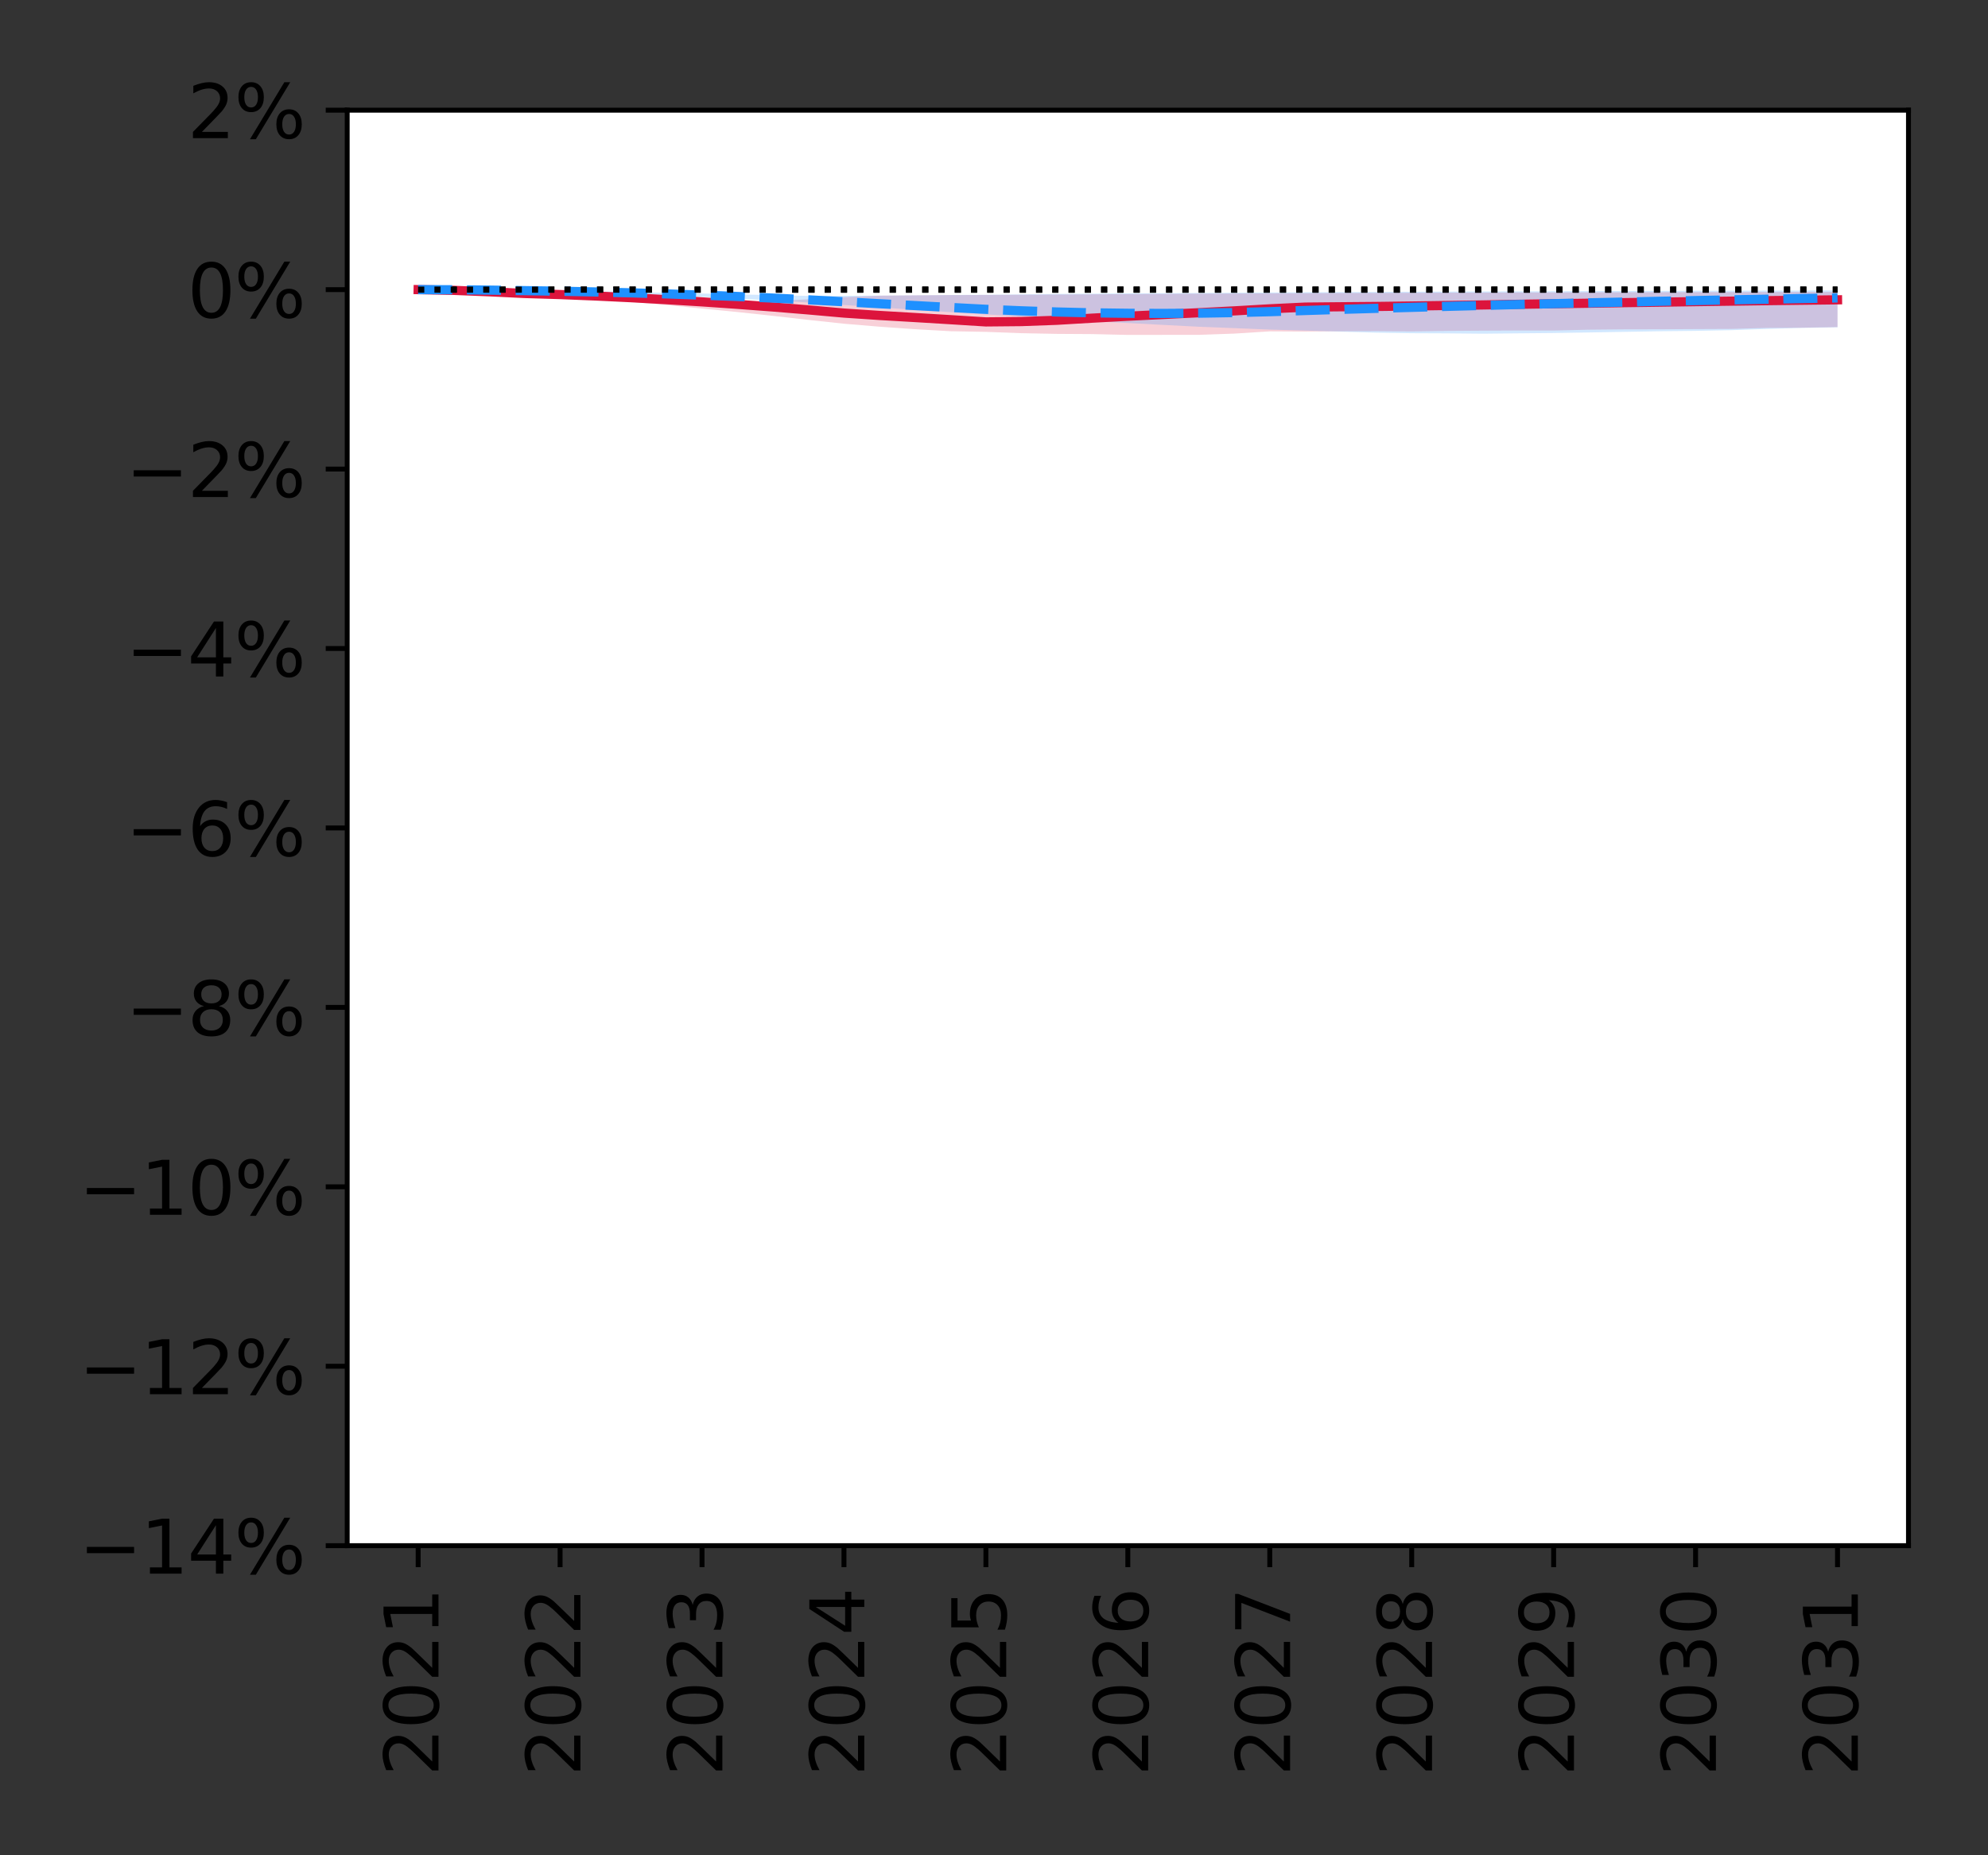 <?xml version="1.0" encoding="utf-8" standalone="no"?>
<!DOCTYPE svg PUBLIC "-//W3C//DTD SVG 1.1//EN"
  "http://www.w3.org/Graphics/SVG/1.1/DTD/svg11.dtd">
<svg height="302.4pt" version="1.1" viewBox="0 0 324 302.4" width="324pt" xmlns="http://www.w3.org/2000/svg" xmlns:xlink="http://www.w3.org/1999/xlink">
 <rect x="0" y="0" width="324" height="302.4" fill="#333333" stroke="none"/>
 <defs>
  <style type="text/css">*{stroke-linecap:butt;stroke-linejoin:round;}</style>
 </defs>
 <g id="figure_1">
  <g id="patch_1">
   <path d="M 0 302.4 
L 324 302.4 
L 324 0 
L 0 0 
z
" style="fill:none;"/>
  </g>
  <g id="axes_1">
   <g id="patch_2">
    <path d="M 56.585 251.94 
L 311.04 251.94 
L 311.04 17.96 
L 56.585 17.96 
z
" style="fill:#ffffff;"/>
   </g>
   <g id="PolyCollection_1">
    <path clip-path="url(#p651eba67cf)" d="M 68.151 47.208 
L 68.151 47.208 
L 73.934 47.341 
L 79.717 47.587 
L 85.5 47.894 
L 91.283 48.261 
L 97.066 48.692 
L 102.85 49.191 
L 108.633 49.724 
L 114.416 50.295 
L 120.199 50.861 
L 125.982 51.485 
L 131.765 52.144 
L 137.548 52.765 
L 143.331 53.249 
L 149.114 53.657 
L 154.897 53.986 
L 160.68 54.093 
L 166.463 54.308 
L 172.246 54.42 
L 178.029 54.455 
L 183.812 54.59 
L 189.596 54.583 
L 195.379 54.58 
L 201.162 54.376 
L 206.945 54.011 
L 212.728 54.041 
L 218.511 53.999 
L 224.294 53.975 
L 230.077 54.021 
L 235.86 53.936 
L 241.643 53.897 
L 247.426 53.871 
L 253.209 53.874 
L 258.992 53.738 
L 264.775 53.683 
L 270.559 53.672 
L 276.342 53.639 
L 282.125 53.614 
L 287.908 53.453 
L 293.691 53.416 
L 299.474 53.311 
L 299.474 47.568 
L 299.474 47.568 
L 293.691 47.577 
L 287.908 47.582 
L 282.125 47.594 
L 276.342 47.605 
L 270.559 47.621 
L 264.775 47.628 
L 258.992 47.641 
L 253.209 47.66 
L 247.426 47.67 
L 241.643 47.688 
L 235.86 47.706 
L 230.077 47.723 
L 224.294 47.743 
L 218.511 47.763 
L 212.728 47.789 
L 206.945 47.814 
L 201.162 47.842 
L 195.379 47.868 
L 189.596 47.904 
L 183.812 47.936 
L 178.029 47.972 
L 172.246 48.007 
L 166.463 48.042 
L 160.68 48.073 
L 154.897 48.096 
L 149.114 48.14 
L 143.331 48.194 
L 137.548 48.428 
L 131.765 48.783 
L 125.982 49.079 
L 120.199 49.126 
L 114.416 48.87 
L 108.633 48.599 
L 102.85 48.341 
L 97.066 48.101 
L 91.283 47.876 
L 85.5 47.671 
L 79.717 47.481 
L 73.934 47.311 
L 68.151 47.208 
z
" style="fill:#dc143c;fill-opacity:0.2;"/>
   </g>
   <g id="PolyCollection_2">
    <path clip-path="url(#p651eba67cf)" d="M 68.151 47.208 
L 68.151 47.208 
L 73.934 47.234 
L 79.717 47.296 
L 85.5 47.391 
L 91.283 47.522 
L 97.066 47.688 
L 102.85 47.89 
L 108.633 48.134 
L 114.416 48.386 
L 120.199 48.668 
L 125.982 48.973 
L 131.765 49.312 
L 137.548 49.709 
L 143.331 50.108 
L 149.114 50.499 
L 154.897 50.877 
L 160.68 51.241 
L 166.463 51.614 
L 172.246 51.97 
L 178.029 52.354 
L 183.812 52.652 
L 189.596 52.96 
L 195.379 53.257 
L 201.162 53.485 
L 206.945 53.722 
L 212.728 53.88 
L 218.511 54.058 
L 224.294 54.222 
L 230.077 54.313 
L 235.86 54.337 
L 241.643 54.393 
L 247.426 54.333 
L 253.209 54.28 
L 258.992 54.187 
L 264.775 54.091 
L 270.559 53.991 
L 276.342 53.93 
L 282.125 53.817 
L 287.908 53.613 
L 293.691 53.451 
L 299.474 53.356 
L 299.474 47.323 
L 299.474 47.323 
L 293.691 47.341 
L 287.908 47.358 
L 282.125 47.375 
L 276.342 47.386 
L 270.559 47.411 
L 264.775 47.426 
L 258.992 47.449 
L 253.209 47.471 
L 247.426 47.491 
L 241.643 47.506 
L 235.86 47.528 
L 230.077 47.549 
L 224.294 47.578 
L 218.511 47.61 
L 212.728 47.636 
L 206.945 47.672 
L 201.162 47.711 
L 195.379 47.753 
L 189.596 47.789 
L 183.812 47.818 
L 178.029 47.871 
L 172.246 47.908 
L 166.463 47.979 
L 160.68 48.043 
L 154.897 48.081 
L 149.114 48.132 
L 143.331 48.183 
L 137.548 48.216 
L 131.765 48.228 
L 125.982 48.113 
L 120.199 47.977 
L 114.416 47.842 
L 108.633 47.714 
L 102.85 47.597 
L 97.066 47.493 
L 91.283 47.404 
L 85.5 47.33 
L 79.717 47.269 
L 73.934 47.225 
L 68.151 47.208 
z
" style="fill:#1e90ff;fill-opacity:0.2;"/>
   </g>
   <g id="matplotlib.axis_1">
    <g id="xtick_1">
     <g id="line2d_1">
      <defs>
       <path d="M 0 0 
L 0 3.5 
" id="m3344606f95" style="stroke:#000000;stroke-width:0.8;"/>
      </defs>
      <g>
       <use style="stroke:#000000;stroke-width:0.8;" x="68.151" xlink:href="#m3344606f95" y="251.94"/>
      </g>
     </g>
     <g id="text_1">
      <!-- 2021 -->
      <g transform="translate(71.462 289.48)rotate(-90)scale(0.12 -0.12)">
       <defs>
        <path d="M 1228 531 
L 3431 531 
L 3431 0 
L 469 0 
L 469 531 
Q 828 903 1448 1529 
Q 2069 2156 2228 2338 
Q 2531 2678 2651 2914 
Q 2772 3150 2772 3378 
Q 2772 3750 2511 3984 
Q 2250 4219 1831 4219 
Q 1534 4219 1204 4116 
Q 875 4013 500 3803 
L 500 4441 
Q 881 4594 1212 4672 
Q 1544 4750 1819 4750 
Q 2544 4750 2975 4387 
Q 3406 4025 3406 3419 
Q 3406 3131 3298 2873 
Q 3191 2616 2906 2266 
Q 2828 2175 2409 1742 
Q 1991 1309 1228 531 
z
" id="DejaVuSans-32" transform="scale(0.016)"/>
        <path d="M 2034 4250 
Q 1547 4250 1301 3770 
Q 1056 3291 1056 2328 
Q 1056 1369 1301 889 
Q 1547 409 2034 409 
Q 2525 409 2770 889 
Q 3016 1369 3016 2328 
Q 3016 3291 2770 3770 
Q 2525 4250 2034 4250 
z
M 2034 4750 
Q 2819 4750 3233 4129 
Q 3647 3509 3647 2328 
Q 3647 1150 3233 529 
Q 2819 -91 2034 -91 
Q 1250 -91 836 529 
Q 422 1150 422 2328 
Q 422 3509 836 4129 
Q 1250 4750 2034 4750 
z
" id="DejaVuSans-30" transform="scale(0.016)"/>
        <path d="M 794 531 
L 1825 531 
L 1825 4091 
L 703 3866 
L 703 4441 
L 1819 4666 
L 2450 4666 
L 2450 531 
L 3481 531 
L 3481 0 
L 794 0 
L 794 531 
z
" id="DejaVuSans-31" transform="scale(0.016)"/>
       </defs>
       <use xlink:href="#DejaVuSans-32"/>
       <use x="63.623" xlink:href="#DejaVuSans-30"/>
       <use x="127.246" xlink:href="#DejaVuSans-32"/>
       <use x="190.869" xlink:href="#DejaVuSans-31"/>
      </g>
     </g>
    </g>
    <g id="xtick_2">
     <g id="line2d_2">
      <g>
       <use style="stroke:#000000;stroke-width:0.8;" x="91.283" xlink:href="#m3344606f95" y="251.94"/>
      </g>
     </g>
     <g id="text_2">
      <!-- 2022 -->
      <g transform="translate(94.595 289.48)rotate(-90)scale(0.12 -0.12)">
       <use xlink:href="#DejaVuSans-32"/>
       <use x="63.623" xlink:href="#DejaVuSans-30"/>
       <use x="127.246" xlink:href="#DejaVuSans-32"/>
       <use x="190.869" xlink:href="#DejaVuSans-32"/>
      </g>
     </g>
    </g>
    <g id="xtick_3">
     <g id="line2d_3">
      <g>
       <use style="stroke:#000000;stroke-width:0.8;" x="114.416" xlink:href="#m3344606f95" y="251.94"/>
      </g>
     </g>
     <g id="text_3">
      <!-- 2023 -->
      <g transform="translate(117.727 289.48)rotate(-90)scale(0.12 -0.12)">
       <defs>
        <path d="M 2597 2516 
Q 3050 2419 3304 2112 
Q 3559 1806 3559 1356 
Q 3559 666 3084 287 
Q 2609 -91 1734 -91 
Q 1441 -91 1130 -33 
Q 819 25 488 141 
L 488 750 
Q 750 597 1062 519 
Q 1375 441 1716 441 
Q 2309 441 2620 675 
Q 2931 909 2931 1356 
Q 2931 1769 2642 2001 
Q 2353 2234 1838 2234 
L 1294 2234 
L 1294 2753 
L 1863 2753 
Q 2328 2753 2575 2939 
Q 2822 3125 2822 3475 
Q 2822 3834 2567 4026 
Q 2313 4219 1838 4219 
Q 1578 4219 1281 4162 
Q 984 4106 628 3988 
L 628 4550 
Q 988 4650 1302 4700 
Q 1616 4750 1894 4750 
Q 2613 4750 3031 4423 
Q 3450 4097 3450 3541 
Q 3450 3153 3228 2886 
Q 3006 2619 2597 2516 
z
" id="DejaVuSans-33" transform="scale(0.016)"/>
       </defs>
       <use xlink:href="#DejaVuSans-32"/>
       <use x="63.623" xlink:href="#DejaVuSans-30"/>
       <use x="127.246" xlink:href="#DejaVuSans-32"/>
       <use x="190.869" xlink:href="#DejaVuSans-33"/>
      </g>
     </g>
    </g>
    <g id="xtick_4">
     <g id="line2d_4">
      <g>
       <use style="stroke:#000000;stroke-width:0.8;" x="137.548" xlink:href="#m3344606f95" y="251.94"/>
      </g>
     </g>
     <g id="text_4">
      <!-- 2024 -->
      <g transform="translate(140.859 289.48)rotate(-90)scale(0.12 -0.12)">
       <defs>
        <path d="M 2419 4116 
L 825 1625 
L 2419 1625 
L 2419 4116 
z
M 2253 4666 
L 3047 4666 
L 3047 1625 
L 3713 1625 
L 3713 1100 
L 3047 1100 
L 3047 0 
L 2419 0 
L 2419 1100 
L 313 1100 
L 313 1709 
L 2253 4666 
z
" id="DejaVuSans-34" transform="scale(0.016)"/>
       </defs>
       <use xlink:href="#DejaVuSans-32"/>
       <use x="63.623" xlink:href="#DejaVuSans-30"/>
       <use x="127.246" xlink:href="#DejaVuSans-32"/>
       <use x="190.869" xlink:href="#DejaVuSans-34"/>
      </g>
     </g>
    </g>
    <g id="xtick_5">
     <g id="line2d_5">
      <g>
       <use style="stroke:#000000;stroke-width:0.8;" x="160.68" xlink:href="#m3344606f95" y="251.94"/>
      </g>
     </g>
     <g id="text_5">
      <!-- 2025 -->
      <g transform="translate(163.991 289.48)rotate(-90)scale(0.12 -0.12)">
       <defs>
        <path d="M 691 4666 
L 3169 4666 
L 3169 4134 
L 1269 4134 
L 1269 2991 
Q 1406 3038 1543 3061 
Q 1681 3084 1819 3084 
Q 2600 3084 3056 2656 
Q 3513 2228 3513 1497 
Q 3513 744 3044 326 
Q 2575 -91 1722 -91 
Q 1428 -91 1123 -41 
Q 819 9 494 109 
L 494 744 
Q 775 591 1075 516 
Q 1375 441 1709 441 
Q 2250 441 2565 725 
Q 2881 1009 2881 1497 
Q 2881 1984 2565 2268 
Q 2250 2553 1709 2553 
Q 1456 2553 1204 2497 
Q 953 2441 691 2322 
L 691 4666 
z
" id="DejaVuSans-35" transform="scale(0.016)"/>
       </defs>
       <use xlink:href="#DejaVuSans-32"/>
       <use x="63.623" xlink:href="#DejaVuSans-30"/>
       <use x="127.246" xlink:href="#DejaVuSans-32"/>
       <use x="190.869" xlink:href="#DejaVuSans-35"/>
      </g>
     </g>
    </g>
    <g id="xtick_6">
     <g id="line2d_6">
      <g>
       <use style="stroke:#000000;stroke-width:0.8;" x="183.812" xlink:href="#m3344606f95" y="251.94"/>
      </g>
     </g>
     <g id="text_6">
      <!-- 2026 -->
      <g transform="translate(187.124 289.48)rotate(-90)scale(0.12 -0.12)">
       <defs>
        <path d="M 2113 2584 
Q 1688 2584 1439 2293 
Q 1191 2003 1191 1497 
Q 1191 994 1439 701 
Q 1688 409 2113 409 
Q 2538 409 2786 701 
Q 3034 994 3034 1497 
Q 3034 2003 2786 2293 
Q 2538 2584 2113 2584 
z
M 3366 4563 
L 3366 3988 
Q 3128 4100 2886 4159 
Q 2644 4219 2406 4219 
Q 1781 4219 1451 3797 
Q 1122 3375 1075 2522 
Q 1259 2794 1537 2939 
Q 1816 3084 2150 3084 
Q 2853 3084 3261 2657 
Q 3669 2231 3669 1497 
Q 3669 778 3244 343 
Q 2819 -91 2113 -91 
Q 1303 -91 875 529 
Q 447 1150 447 2328 
Q 447 3434 972 4092 
Q 1497 4750 2381 4750 
Q 2619 4750 2861 4703 
Q 3103 4656 3366 4563 
z
" id="DejaVuSans-36" transform="scale(0.016)"/>
       </defs>
       <use xlink:href="#DejaVuSans-32"/>
       <use x="63.623" xlink:href="#DejaVuSans-30"/>
       <use x="127.246" xlink:href="#DejaVuSans-32"/>
       <use x="190.869" xlink:href="#DejaVuSans-36"/>
      </g>
     </g>
    </g>
    <g id="xtick_7">
     <g id="line2d_7">
      <g>
       <use style="stroke:#000000;stroke-width:0.8;" x="206.945" xlink:href="#m3344606f95" y="251.94"/>
      </g>
     </g>
     <g id="text_7">
      <!-- 2027 -->
      <g transform="translate(210.256 289.48)rotate(-90)scale(0.12 -0.12)">
       <defs>
        <path d="M 525 4666 
L 3525 4666 
L 3525 4397 
L 1831 0 
L 1172 0 
L 2766 4134 
L 525 4134 
L 525 4666 
z
" id="DejaVuSans-37" transform="scale(0.016)"/>
       </defs>
       <use xlink:href="#DejaVuSans-32"/>
       <use x="63.623" xlink:href="#DejaVuSans-30"/>
       <use x="127.246" xlink:href="#DejaVuSans-32"/>
       <use x="190.869" xlink:href="#DejaVuSans-37"/>
      </g>
     </g>
    </g>
    <g id="xtick_8">
     <g id="line2d_8">
      <g>
       <use style="stroke:#000000;stroke-width:0.8;" x="230.077" xlink:href="#m3344606f95" y="251.94"/>
      </g>
     </g>
     <g id="text_8">
      <!-- 2028 -->
      <g transform="translate(233.388 289.48)rotate(-90)scale(0.12 -0.12)">
       <defs>
        <path d="M 2034 2216 
Q 1584 2216 1326 1975 
Q 1069 1734 1069 1313 
Q 1069 891 1326 650 
Q 1584 409 2034 409 
Q 2484 409 2743 651 
Q 3003 894 3003 1313 
Q 3003 1734 2745 1975 
Q 2488 2216 2034 2216 
z
M 1403 2484 
Q 997 2584 770 2862 
Q 544 3141 544 3541 
Q 544 4100 942 4425 
Q 1341 4750 2034 4750 
Q 2731 4750 3128 4425 
Q 3525 4100 3525 3541 
Q 3525 3141 3298 2862 
Q 3072 2584 2669 2484 
Q 3125 2378 3379 2068 
Q 3634 1759 3634 1313 
Q 3634 634 3220 271 
Q 2806 -91 2034 -91 
Q 1263 -91 848 271 
Q 434 634 434 1313 
Q 434 1759 690 2068 
Q 947 2378 1403 2484 
z
M 1172 3481 
Q 1172 3119 1398 2916 
Q 1625 2713 2034 2713 
Q 2441 2713 2670 2916 
Q 2900 3119 2900 3481 
Q 2900 3844 2670 4047 
Q 2441 4250 2034 4250 
Q 1625 4250 1398 4047 
Q 1172 3844 1172 3481 
z
" id="DejaVuSans-38" transform="scale(0.016)"/>
       </defs>
       <use xlink:href="#DejaVuSans-32"/>
       <use x="63.623" xlink:href="#DejaVuSans-30"/>
       <use x="127.246" xlink:href="#DejaVuSans-32"/>
       <use x="190.869" xlink:href="#DejaVuSans-38"/>
      </g>
     </g>
    </g>
    <g id="xtick_9">
     <g id="line2d_9">
      <g>
       <use style="stroke:#000000;stroke-width:0.8;" x="253.209" xlink:href="#m3344606f95" y="251.94"/>
      </g>
     </g>
     <g id="text_9">
      <!-- 2029 -->
      <g transform="translate(256.521 289.48)rotate(-90)scale(0.12 -0.12)">
       <defs>
        <path d="M 703 97 
L 703 672 
Q 941 559 1184 500 
Q 1428 441 1663 441 
Q 2288 441 2617 861 
Q 2947 1281 2994 2138 
Q 2813 1869 2534 1725 
Q 2256 1581 1919 1581 
Q 1219 1581 811 2004 
Q 403 2428 403 3163 
Q 403 3881 828 4315 
Q 1253 4750 1959 4750 
Q 2769 4750 3195 4129 
Q 3622 3509 3622 2328 
Q 3622 1225 3098 567 
Q 2575 -91 1691 -91 
Q 1453 -91 1209 -44 
Q 966 3 703 97 
z
M 1959 2075 
Q 2384 2075 2632 2365 
Q 2881 2656 2881 3163 
Q 2881 3666 2632 3958 
Q 2384 4250 1959 4250 
Q 1534 4250 1286 3958 
Q 1038 3666 1038 3163 
Q 1038 2656 1286 2365 
Q 1534 2075 1959 2075 
z
" id="DejaVuSans-39" transform="scale(0.016)"/>
       </defs>
       <use xlink:href="#DejaVuSans-32"/>
       <use x="63.623" xlink:href="#DejaVuSans-30"/>
       <use x="127.246" xlink:href="#DejaVuSans-32"/>
       <use x="190.869" xlink:href="#DejaVuSans-39"/>
      </g>
     </g>
    </g>
    <g id="xtick_10">
     <g id="line2d_10">
      <g>
       <use style="stroke:#000000;stroke-width:0.8;" x="276.342" xlink:href="#m3344606f95" y="251.94"/>
      </g>
     </g>
     <g id="text_10">
      <!-- 2030 -->
      <g transform="translate(279.653 289.48)rotate(-90)scale(0.12 -0.12)">
       <use xlink:href="#DejaVuSans-32"/>
       <use x="63.623" xlink:href="#DejaVuSans-30"/>
       <use x="127.246" xlink:href="#DejaVuSans-33"/>
       <use x="190.869" xlink:href="#DejaVuSans-30"/>
      </g>
     </g>
    </g>
    <g id="xtick_11">
     <g id="line2d_11">
      <g>
       <use style="stroke:#000000;stroke-width:0.8;" x="299.474" xlink:href="#m3344606f95" y="251.94"/>
      </g>
     </g>
     <g id="text_11">
      <!-- 2031 -->
      <g transform="translate(302.785 289.48)rotate(-90)scale(0.12 -0.12)">
       <use xlink:href="#DejaVuSans-32"/>
       <use x="63.623" xlink:href="#DejaVuSans-30"/>
       <use x="127.246" xlink:href="#DejaVuSans-33"/>
       <use x="190.869" xlink:href="#DejaVuSans-31"/>
      </g>
     </g>
    </g>
   </g>
   <g id="matplotlib.axis_2">
    <g id="ytick_1">
     <g id="line2d_12">
      <defs>
       <path d="M 0 0 
L -3.5 0 
" id="m0fc6e630f2" style="stroke:#000000;stroke-width:0.8;"/>
      </defs>
      <g>
       <use style="stroke:#000000;stroke-width:0.8;" x="56.585" xlink:href="#m0fc6e630f2" y="251.94"/>
      </g>
     </g>
     <g id="text_12">
      <!-- −14% -->
      <g transform="translate(12.857 256.499)scale(0.12 -0.12)">
       <defs>
        <path d="M 678 2272 
L 4684 2272 
L 4684 1741 
L 678 1741 
L 678 2272 
z
" id="DejaVuSans-2212" transform="scale(0.016)"/>
        <path d="M 4653 2053 
Q 4381 2053 4226 1822 
Q 4072 1591 4072 1178 
Q 4072 772 4226 539 
Q 4381 306 4653 306 
Q 4919 306 5073 539 
Q 5228 772 5228 1178 
Q 5228 1588 5073 1820 
Q 4919 2053 4653 2053 
z
M 4653 2450 
Q 5147 2450 5437 2106 
Q 5728 1763 5728 1178 
Q 5728 594 5436 251 
Q 5144 -91 4653 -91 
Q 4153 -91 3862 251 
Q 3572 594 3572 1178 
Q 3572 1766 3864 2108 
Q 4156 2450 4653 2450 
z
M 1428 4353 
Q 1159 4353 1004 4120 
Q 850 3888 850 3481 
Q 850 3069 1003 2837 
Q 1156 2606 1428 2606 
Q 1700 2606 1854 2837 
Q 2009 3069 2009 3481 
Q 2009 3884 1853 4118 
Q 1697 4353 1428 4353 
z
M 4250 4750 
L 4750 4750 
L 1831 -91 
L 1331 -91 
L 4250 4750 
z
M 1428 4750 
Q 1922 4750 2215 4408 
Q 2509 4066 2509 3481 
Q 2509 2891 2217 2550 
Q 1925 2209 1428 2209 
Q 931 2209 642 2551 
Q 353 2894 353 3481 
Q 353 4063 643 4406 
Q 934 4750 1428 4750 
z
" id="DejaVuSans-25" transform="scale(0.016)"/>
       </defs>
       <use xlink:href="#DejaVuSans-2212"/>
       <use x="83.789" xlink:href="#DejaVuSans-31"/>
       <use x="147.412" xlink:href="#DejaVuSans-34"/>
       <use x="211.035" xlink:href="#DejaVuSans-25"/>
      </g>
     </g>
    </g>
    <g id="ytick_2">
     <g id="line2d_13">
      <g>
       <use style="stroke:#000000;stroke-width:0.8;" x="56.585" xlink:href="#m0fc6e630f2" y="222.692"/>
      </g>
     </g>
     <g id="text_13">
      <!-- −12% -->
      <g transform="translate(12.857 227.252)scale(0.12 -0.12)">
       <use xlink:href="#DejaVuSans-2212"/>
       <use x="83.789" xlink:href="#DejaVuSans-31"/>
       <use x="147.412" xlink:href="#DejaVuSans-32"/>
       <use x="211.035" xlink:href="#DejaVuSans-25"/>
      </g>
     </g>
    </g>
    <g id="ytick_3">
     <g id="line2d_14">
      <g>
       <use style="stroke:#000000;stroke-width:0.8;" x="56.585" xlink:href="#m0fc6e630f2" y="193.445"/>
      </g>
     </g>
     <g id="text_14">
      <!-- −10% -->
      <g transform="translate(12.857 198.004)scale(0.12 -0.12)">
       <use xlink:href="#DejaVuSans-2212"/>
       <use x="83.789" xlink:href="#DejaVuSans-31"/>
       <use x="147.412" xlink:href="#DejaVuSans-30"/>
       <use x="211.035" xlink:href="#DejaVuSans-25"/>
      </g>
     </g>
    </g>
    <g id="ytick_4">
     <g id="line2d_15">
      <g>
       <use style="stroke:#000000;stroke-width:0.8;" x="56.585" xlink:href="#m0fc6e630f2" y="164.197"/>
      </g>
     </g>
     <g id="text_15">
      <!-- −8% -->
      <g transform="translate(20.492 168.757)scale(0.12 -0.12)">
       <use xlink:href="#DejaVuSans-2212"/>
       <use x="83.789" xlink:href="#DejaVuSans-38"/>
       <use x="147.412" xlink:href="#DejaVuSans-25"/>
      </g>
     </g>
    </g>
    <g id="ytick_5">
     <g id="line2d_16">
      <g>
       <use style="stroke:#000000;stroke-width:0.8;" x="56.585" xlink:href="#m0fc6e630f2" y="134.95"/>
      </g>
     </g>
     <g id="text_16">
      <!-- −6% -->
      <g transform="translate(20.492 139.509)scale(0.12 -0.12)">
       <use xlink:href="#DejaVuSans-2212"/>
       <use x="83.789" xlink:href="#DejaVuSans-36"/>
       <use x="147.412" xlink:href="#DejaVuSans-25"/>
      </g>
     </g>
    </g>
    <g id="ytick_6">
     <g id="line2d_17">
      <g>
       <use style="stroke:#000000;stroke-width:0.8;" x="56.585" xlink:href="#m0fc6e630f2" y="105.703"/>
      </g>
     </g>
     <g id="text_17">
      <!-- −4% -->
      <g transform="translate(20.492 110.262)scale(0.12 -0.12)">
       <use xlink:href="#DejaVuSans-2212"/>
       <use x="83.789" xlink:href="#DejaVuSans-34"/>
       <use x="147.412" xlink:href="#DejaVuSans-25"/>
      </g>
     </g>
    </g>
    <g id="ytick_7">
     <g id="line2d_18">
      <g>
       <use style="stroke:#000000;stroke-width:0.8;" x="56.585" xlink:href="#m0fc6e630f2" y="76.455"/>
      </g>
     </g>
     <g id="text_18">
      <!-- −2% -->
      <g transform="translate(20.492 81.014)scale(0.12 -0.12)">
       <use xlink:href="#DejaVuSans-2212"/>
       <use x="83.789" xlink:href="#DejaVuSans-32"/>
       <use x="147.412" xlink:href="#DejaVuSans-25"/>
      </g>
     </g>
    </g>
    <g id="ytick_8">
     <g id="line2d_19">
      <g>
       <use style="stroke:#000000;stroke-width:0.8;" x="56.585" xlink:href="#m0fc6e630f2" y="47.208"/>
      </g>
     </g>
     <g id="text_19">
      <!-- 0% -->
      <g transform="translate(30.548 51.767)scale(0.12 -0.12)">
       <use xlink:href="#DejaVuSans-30"/>
       <use x="63.623" xlink:href="#DejaVuSans-25"/>
      </g>
     </g>
    </g>
    <g id="ytick_9">
     <g id="line2d_20">
      <g>
       <use style="stroke:#000000;stroke-width:0.8;" x="56.585" xlink:href="#m0fc6e630f2" y="17.96"/>
      </g>
     </g>
     <g id="text_20">
      <!-- 2% -->
      <g transform="translate(30.548 22.519)scale(0.12 -0.12)">
       <use xlink:href="#DejaVuSans-32"/>
       <use x="63.623" xlink:href="#DejaVuSans-25"/>
      </g>
     </g>
    </g>
   </g>
   <g id="line2d_21">
    <path clip-path="url(#p651eba67cf)" d="M 68.151 47.208 
L 73.934 47.328 
L 79.717 47.557 
L 85.5 47.836 
L 91.283 48.012 
L 97.066 48.244 
L 102.85 48.523 
L 108.633 48.846 
L 114.416 49.201 
L 120.199 49.603 
L 125.982 50.036 
L 131.765 50.514 
L 137.548 51.029 
L 143.331 51.417 
L 149.114 51.755 
L 154.897 52.106 
L 160.68 52.47 
L 166.463 52.415 
L 172.246 52.203 
L 178.029 51.858 
L 183.812 51.544 
L 189.596 51.257 
L 195.379 50.974 
L 201.162 50.671 
L 206.945 50.338 
L 212.728 50.057 
L 218.511 50.002 
L 224.294 49.952 
L 230.077 49.877 
L 235.86 49.793 
L 241.643 49.704 
L 247.426 49.599 
L 253.209 49.51 
L 258.992 49.423 
L 264.775 49.33 
L 270.559 49.251 
L 276.342 49.167 
L 282.125 49.086 
L 287.908 49.007 
L 293.691 48.937 
L 299.474 48.869 
" style="fill:none;stroke:#dc143c;stroke-linecap:square;stroke-width:1.5;"/>
   </g>
   <g id="line2d_22">
    <path clip-path="url(#p651eba67cf)" d="M 68.151 47.208 
L 299.474 47.208 
" style="fill:none;stroke:#000000;stroke-dasharray:1,1.65;stroke-dashoffset:0;"/>
   </g>
   <g id="line2d_23">
    <path clip-path="url(#p651eba67cf)" d="M 68.151 47.208 
L 73.934 47.227 
L 79.717 47.286 
L 85.5 47.373 
L 91.283 47.465 
L 97.066 47.587 
L 102.85 47.731 
L 108.633 47.904 
L 114.416 48.108 
L 120.199 48.327 
L 125.982 48.587 
L 131.765 48.871 
L 137.548 49.188 
L 143.331 49.506 
L 149.114 49.807 
L 154.897 50.115 
L 160.68 50.416 
L 166.463 50.66 
L 172.246 50.854 
L 178.029 50.989 
L 183.812 51.065 
L 189.596 51.088 
L 195.379 51.045 
L 201.162 50.948 
L 206.945 50.802 
L 212.728 50.611 
L 218.511 50.427 
L 224.294 50.258 
L 230.077 50.097 
L 235.86 49.936 
L 241.643 49.784 
L 247.426 49.634 
L 253.209 49.496 
L 258.992 49.36 
L 264.775 49.237 
L 270.559 49.108 
L 276.342 48.994 
L 282.125 48.874 
L 287.908 48.771 
L 293.691 48.662 
L 299.474 48.561 
" style="fill:none;stroke:#1e90ff;stroke-dasharray:5.55,2.4;stroke-dashoffset:0;stroke-width:1.5;"/>
   </g>
   <g id="line2d_24">
    <path clip-path="url(#p651eba67cf)" d="M 68.151 47.208 
L 299.474 47.208 
" style="fill:none;stroke:#000000;stroke-dasharray:1,1.65;stroke-dashoffset:0;"/>
   </g>
   <g id="patch_3">
    <path d="M 56.585 251.94 
L 56.585 17.96 
" style="fill:none;stroke:#000000;stroke-linecap:square;stroke-linejoin:miter;stroke-width:0.8;"/>
   </g>
   <g id="patch_4">
    <path d="M 311.04 251.94 
L 311.04 17.96 
" style="fill:none;stroke:#000000;stroke-linecap:square;stroke-linejoin:miter;stroke-width:0.8;"/>
   </g>
   <g id="patch_5">
    <path d="M 56.585 251.94 
L 311.04 251.94 
" style="fill:none;stroke:#000000;stroke-linecap:square;stroke-linejoin:miter;stroke-width:0.8;"/>
   </g>
   <g id="patch_6">
    <path d="M 56.585 17.96 
L 311.04 17.96 
" style="fill:none;stroke:#000000;stroke-linecap:square;stroke-linejoin:miter;stroke-width:0.8;"/>
   </g>
  </g>
 </g>
 <defs>
  <clipPath id="p651eba67cf">
   <rect height="233.98" width="254.455" x="56.585" y="17.96"/>
  </clipPath>
 </defs>
</svg>
